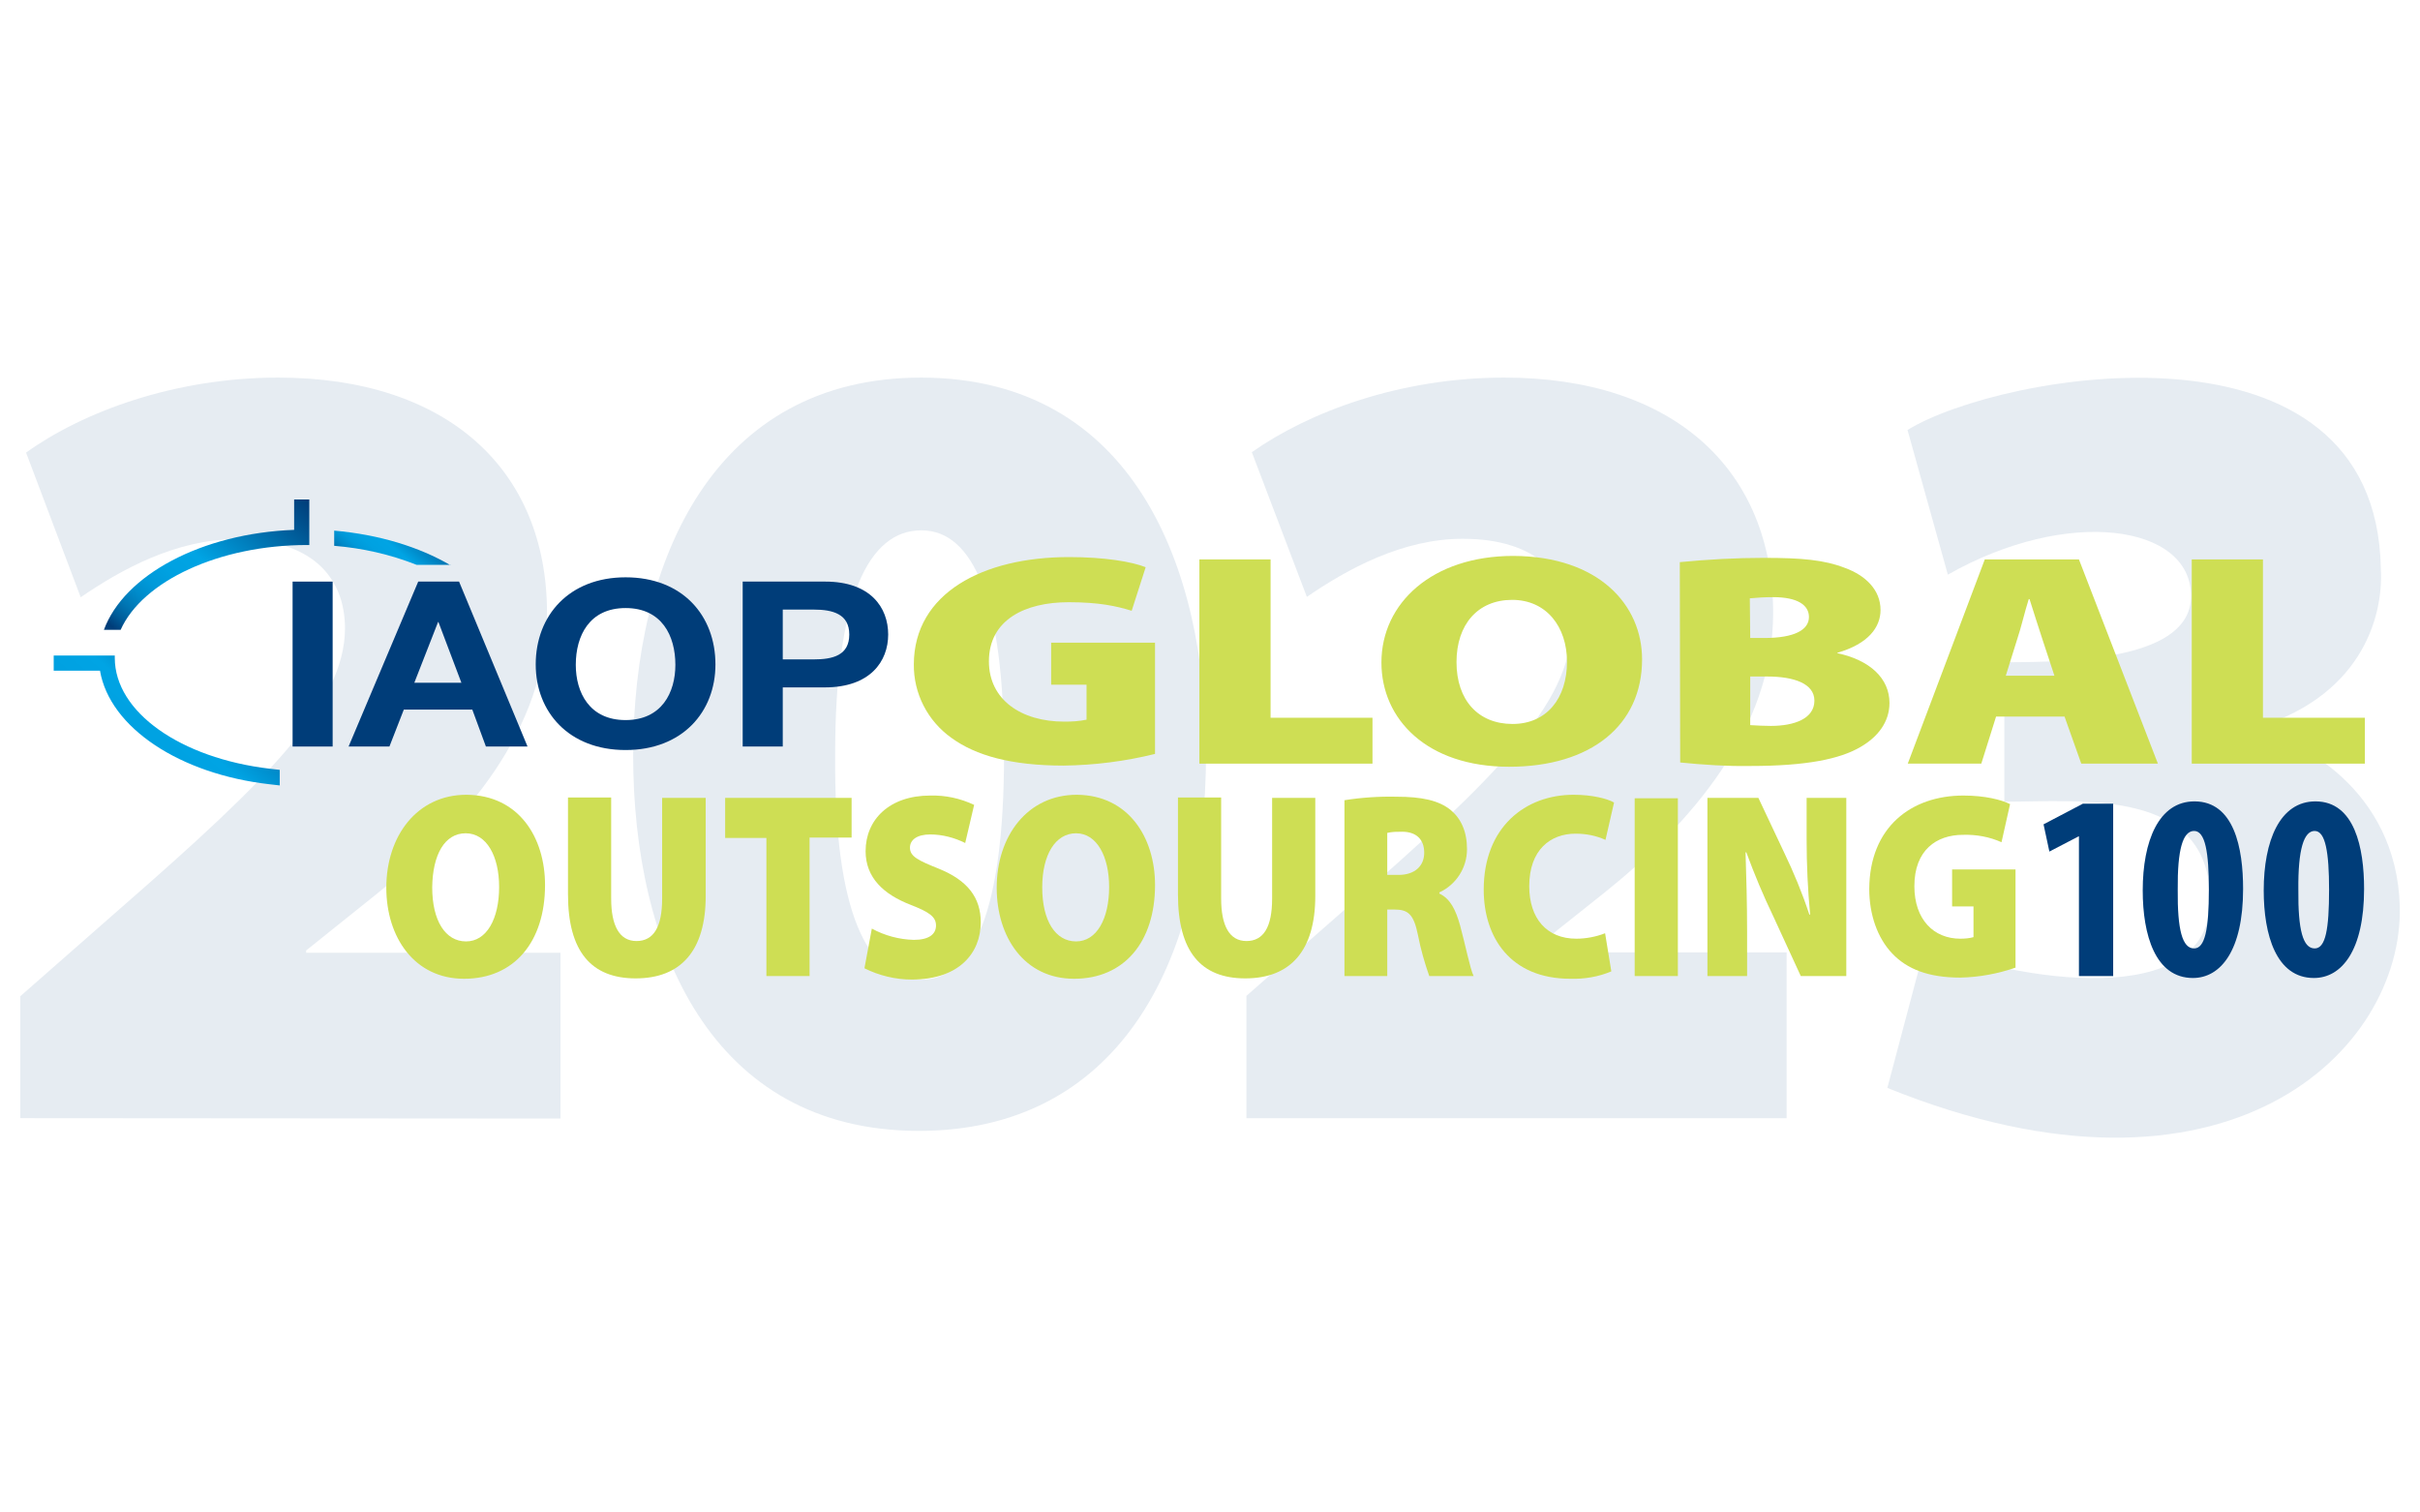 <svg width="240" height="150" viewBox="0 0 240 150" fill="none" xmlns="http://www.w3.org/2000/svg">
<rect x="0" y="0" width="240" height="150" fill="#333333" stroke="none"/>
<g clip-path="url(#clip0_3834_1697)">
<rect width="240" height="150" fill="white"/>
<path d="M2.013 110.895V98.8L12.009 90.025C26.661 77.243 34.14 69.802 34.216 62.362C34.216 57.135 30.782 53.472 23.456 53.472C17.466 53.472 12.009 56.486 8.003 59.233L2.585 44.887C8.156 40.88 17.275 37.447 27.577 37.447C44.365 37.447 54.248 46.566 54.248 60.798C54.248 72.359 46.006 81.707 37.459 88.575L30.362 94.26V94.489H55.583V110.934L2.013 110.895Z" fill="#E6ECF2"/>
<path d="M119.606 74.724C119.606 95.939 110.602 112.155 91.142 112.155C70.462 112.155 62.793 93.802 62.793 74.915C62.793 55.341 70.92 37.447 91.371 37.447C112.395 37.485 119.606 56.257 119.606 74.724ZM82.825 74.839C82.71 90.521 86.03 97.16 91.371 97.16C96.484 97.16 99.575 90.368 99.575 74.839C99.575 59.615 96.561 52.594 91.371 52.594C86.182 52.594 82.825 59.157 82.825 74.839Z" fill="#E6ECF2"/>
<path d="M123.614 110.896V98.762L133.611 89.987C148.301 77.204 155.742 69.764 155.818 62.324C155.818 57.097 152.384 53.434 145.058 53.434C139.068 53.434 133.611 56.448 129.605 59.195L124.149 44.849C129.758 40.88 138.838 37.447 149.179 37.447C165.967 37.447 175.849 46.566 175.849 60.798C175.849 72.359 167.646 81.707 159.061 88.575L151.964 94.222V94.451H177.185V110.896H123.614Z" fill="#E6ECF2"/>
<path d="M236.117 56.445C235.717 30.388 198.468 36.929 189.175 42.642L193.176 56.992C205.057 50.235 217.293 52.01 217.293 59.106C217.293 65.315 205.998 65.678 198.778 65.678V79.508C206.381 79.508 219.175 78.087 219.175 89.265C219.175 100.443 199.875 97.225 190.939 93.7L187.174 107.894C220.787 121.489 238.393 104.198 237.993 89.847C237.673 78.367 228.009 73.041 222.94 72.412C234.144 69.391 236.384 61.228 236.117 56.445Z" fill="#E6ECF2"/>
<path d="M114.547 74.77C111.577 75.503 108.529 75.889 105.481 75.927C100.273 75.927 96.762 74.924 94.37 73.188C91.978 71.491 90.589 68.752 90.628 65.858C90.666 58.837 97.456 55.248 106.021 55.248C109.571 55.248 112.271 55.712 113.621 56.252L112.233 60.573C110.728 60.11 108.992 59.724 105.983 59.724C101.662 59.724 98.074 61.46 98.074 65.588C98.074 69.369 101.237 71.568 105.558 71.568C106.291 71.568 107.024 71.529 107.757 71.375V67.903H104.247V63.736H114.547V74.77Z" fill="#CEDE54"/>
<path d="M118.947 55.48H126.007V71.182H136.115V75.734H118.947V55.48Z" fill="#CEDE54"/>
<path d="M162.85 65.395C162.85 71.915 157.796 76.043 149.655 76.043C141.515 76.043 137.001 71.336 137.001 65.704C137.001 59.801 142.055 55.133 150.08 55.133C158.567 55.171 162.85 59.994 162.85 65.395ZM144.447 65.665C144.447 69.446 146.607 71.799 150.002 71.799C153.398 71.799 155.404 69.253 155.404 65.627C155.404 62.154 153.359 59.492 149.964 59.492C146.569 59.492 144.447 61.923 144.447 65.665Z" fill="#CEDE54"/>
<path d="M166.592 55.75C169.37 55.48 172.147 55.326 174.925 55.326C178.667 55.326 180.905 55.519 182.988 56.329C184.994 57.062 186.499 58.489 186.499 60.495C186.499 62.193 185.303 63.852 182.217 64.739V64.778C185.457 65.472 187.386 67.285 187.386 69.716C187.386 71.606 186.229 73.111 184.454 74.114C182.448 75.272 179.169 75.966 173.575 75.966C171.26 76.005 168.945 75.85 166.63 75.619L166.592 55.75ZM173.575 63.273H174.964C177.973 63.273 179.4 62.463 179.4 61.19C179.4 59.994 178.243 59.222 175.851 59.222C175.079 59.222 174.308 59.261 173.536 59.338L173.575 63.273ZM173.575 71.915C174.269 71.954 174.925 71.992 175.62 71.992C177.973 71.992 179.941 71.259 179.941 69.485C179.941 67.787 177.896 67.093 175.272 67.093H173.575V71.915Z" fill="#CEDE54"/>
<path d="M197.958 71.066L196.492 75.734H189.2L196.839 55.48H206.175L214.007 75.734H206.407L204.748 71.066H197.958ZM203.745 67.015L202.549 63.389C202.163 62.231 201.662 60.611 201.276 59.415H201.199C200.813 60.611 200.427 62.309 200.041 63.428L198.922 67.015H203.745Z" fill="#CEDE54"/>
<path d="M217.364 55.48H224.424V71.182H234.532V75.734H217.364V55.48Z" fill="#CEDE54"/>
<path d="M54.052 87.771C54.052 93.443 50.966 97.069 46.028 97.069C41.089 97.069 38.312 92.941 38.312 88.041C38.312 82.91 41.359 78.821 46.259 78.821C51.467 78.859 54.052 83.065 54.052 87.771ZM42.864 88.003C42.864 91.321 44.176 93.365 46.22 93.365C48.265 93.365 49.5 91.128 49.5 87.964C49.5 84.916 48.265 82.64 46.182 82.64C44.099 82.64 42.903 84.762 42.864 88.003Z" fill="#CEDE54"/>
<path d="M60.612 79.129V89.122C60.612 91.784 61.423 93.327 63.12 93.327C64.818 93.327 65.666 91.938 65.666 89.122V79.129H69.987V88.852C69.987 94.291 67.518 97.031 63.043 97.031C58.645 97.031 56.33 94.368 56.33 88.697V79.091H60.612V79.129Z" fill="#CEDE54"/>
<path d="M76.007 83.103H71.917V79.13H84.456V83.065H80.289V96.799H76.007V83.103Z" fill="#CEDE54"/>
<path d="M86.463 92.093C87.736 92.787 89.163 93.173 90.629 93.211C92.095 93.211 92.828 92.671 92.828 91.784C92.828 90.897 92.095 90.434 90.32 89.739C87.62 88.698 85.845 87.039 85.845 84.415C85.845 81.29 88.199 78.898 92.249 78.898C93.754 78.86 95.22 79.168 96.609 79.824L95.722 83.605C94.641 83.065 93.445 82.756 92.249 82.756C90.938 82.756 90.243 83.296 90.243 84.068C90.243 84.955 91.092 85.341 93.098 86.151C95.953 87.309 97.265 89.006 97.265 91.475C97.265 94.523 95.105 97.147 90.436 97.147C88.816 97.147 87.195 96.761 85.73 96.028L86.463 92.093Z" fill="#CEDE54"/>
<path d="M114.549 87.771C114.549 93.443 111.462 97.069 106.524 97.069C101.586 97.069 98.847 92.941 98.847 88.041C98.847 82.91 101.895 78.821 106.794 78.821C111.925 78.859 114.549 83.065 114.549 87.771ZM103.361 88.003C103.361 91.321 104.672 93.365 106.717 93.365C108.762 93.365 109.996 91.128 109.996 87.964C109.996 84.916 108.762 82.64 106.717 82.64C104.672 82.64 103.361 84.762 103.361 88.003Z" fill="#CEDE54"/>
<path d="M121.106 79.129V89.122C121.106 91.784 121.916 93.327 123.613 93.327C125.311 93.327 126.16 91.938 126.16 89.122V79.129H130.442V88.852C130.442 94.291 127.973 97.031 123.498 97.031C119.099 97.031 116.823 94.368 116.823 88.697V79.091H121.106V79.129Z" fill="#CEDE54"/>
<path d="M133.335 79.361C135.032 79.091 136.769 78.975 138.505 79.014C140.935 79.014 142.71 79.361 143.906 80.364C144.909 81.213 145.488 82.486 145.488 84.222C145.488 86.074 144.407 87.733 142.748 88.504V88.62C143.829 89.122 144.369 90.241 144.793 91.745C145.295 93.558 145.796 96.105 146.144 96.799H141.745C141.282 95.487 140.897 94.137 140.627 92.748C140.202 90.626 139.624 90.202 138.273 90.202H137.579V96.799H133.335V79.361ZM137.579 86.768H138.698C140.318 86.768 141.244 85.881 141.244 84.569C141.244 83.258 140.472 82.486 139.045 82.486C138.543 82.486 138.08 82.486 137.579 82.602V86.768Z" fill="#CEDE54"/>
<path d="M159.801 96.336C158.528 96.876 157.139 97.108 155.75 97.069C149.77 97.069 147.146 92.941 147.146 88.234C147.146 82.023 151.275 78.821 156.058 78.821C157.91 78.821 159.415 79.207 160.071 79.592L159.222 83.296C158.296 82.872 157.293 82.679 156.251 82.679C153.782 82.679 151.66 84.261 151.66 87.887C151.66 91.089 153.396 93.095 156.329 93.095C157.293 93.095 158.296 92.903 159.183 92.555L159.801 96.336Z" fill="#CEDE54"/>
<path d="M166.4 79.13V96.799H162.117V79.168H166.4V79.13Z" fill="#CEDE54"/>
<path d="M169.331 96.799V79.13H174.385L176.931 84.531C177.896 86.537 178.745 88.582 179.439 90.704H179.516C179.285 88.234 179.169 85.765 179.169 83.258V79.13H183.104V96.799H178.59L175.89 90.935C174.887 88.852 173.999 86.73 173.189 84.531H173.112C173.189 86.923 173.266 89.585 173.266 92.44V96.799H169.331Z" fill="#CEDE54"/>
<path d="M199.925 95.95C198.15 96.568 196.298 96.915 194.408 96.953C191.244 96.953 189.122 96.105 187.656 94.561C186.19 93.018 185.38 90.704 185.38 88.157C185.418 82.023 189.547 78.898 194.716 78.898C196.877 78.898 198.497 79.322 199.346 79.747L198.497 83.528C197.301 82.987 195.989 82.756 194.678 82.794C192.054 82.794 189.855 84.299 189.855 87.887C189.855 91.205 191.784 93.095 194.408 93.095C194.871 93.095 195.295 93.057 195.719 92.941V89.893H193.597V86.228H199.886V95.95H199.925Z" fill="#CEDE54"/>
<path d="M206.176 82.949H206.137L203.244 84.454L202.665 81.753L206.562 79.708H209.571V96.799H206.176V82.949Z" fill="#003D79"/>
<path d="M222.456 88.157C222.456 94.292 220.218 96.992 217.479 96.992C213.737 96.992 212.502 92.71 212.502 88.312C212.502 83.412 214.084 79.477 217.633 79.477C221.568 79.477 222.456 84.106 222.456 88.157ZM215.974 88.234C215.936 92.247 216.437 94.06 217.595 94.06C218.675 94.06 219.061 92.17 219.061 88.234C219.061 84.569 218.713 82.409 217.595 82.409C216.476 82.409 215.936 84.261 215.974 88.234Z" fill="#003D79"/>
<path d="M234.455 88.157C234.455 94.292 232.217 96.992 229.478 96.992C225.736 96.992 224.501 92.71 224.501 88.312C224.501 83.412 226.083 79.477 229.632 79.477C233.529 79.477 234.455 84.106 234.455 88.157ZM227.935 88.234C227.896 92.247 228.398 94.06 229.555 94.06C230.635 94.06 230.982 92.17 230.982 88.234C230.982 84.569 230.635 82.409 229.555 82.409C228.475 82.409 227.896 84.261 227.935 88.234Z" fill="#003D79"/>
<path d="M32.99 57.679H29.017V74.037H32.99V57.679Z" fill="#003D79"/>
<path d="M41.476 57.679L34.57 74.037H38.621L40.049 70.372H46.839L48.189 74.037H52.317L45.527 57.679H41.476ZM41.09 67.71L43.444 61.691H43.482L45.758 67.71H41.09Z" fill="#003D79"/>
<path d="M62.041 74.384C67.674 74.384 70.953 70.603 70.953 65.897C70.953 61.035 67.674 57.255 62.041 57.255C56.447 57.255 53.129 61.035 53.129 65.897C53.129 70.603 56.408 74.384 62.041 74.384ZM62.041 60.303C65.629 60.303 66.979 63.042 66.979 65.935C66.979 68.674 65.629 71.413 62.041 71.413C58.453 71.413 57.103 68.674 57.103 65.935C57.103 63.042 58.453 60.303 62.041 60.303Z" fill="#003D79"/>
<path d="M81.834 57.679H73.655V74.037H77.629V68.172H81.796C86.309 68.172 88.084 65.588 88.084 62.926C88.084 60.264 86.348 57.679 81.834 57.679ZM80.715 65.395H77.629V60.456H80.715C82.567 60.456 84.226 60.881 84.226 62.926C84.226 65.009 82.567 65.395 80.715 65.395Z" fill="#003D79"/>
<path d="M26.738 77.779C27.085 77.817 27.394 77.856 27.741 77.894V76.351C27.394 76.313 27.047 76.274 26.738 76.236C17.942 75.194 11.383 70.641 11.383 65.24V65.009H5.326V66.513H9.917C10.882 72.185 17.865 76.776 26.738 77.779Z" fill="url(#paint0_linear_3834_1697)"/>
<path d="M44.678 56.059C41.592 54.246 37.579 53.011 33.143 52.625V52.818V54.13C35.959 54.361 38.698 54.979 41.322 56.02H44.678V56.059Z" fill="url(#paint1_linear_3834_1697)"/>
<path d="M10.305 62.463H11.964C14.124 57.64 21.724 54.052 30.444 54.052H30.675V49.539H29.17V52.548C19.988 52.895 12.311 57.023 10.305 62.463Z" fill="url(#paint2_linear_3834_1697)"/>
</g>
<defs>
<linearGradient id="paint0_linear_3834_1697" x1="8.752" y1="80.764" x2="24.341" y2="62.187" gradientUnits="userSpaceOnUse">
<stop stop-color="#00407C"/>
<stop offset="0.04" stop-color="#003D79"/>
<stop offset="0.09" stop-color="#005C99"/>
<stop offset="0.15" stop-color="#0076B4"/>
<stop offset="0.22" stop-color="#008BCA"/>
<stop offset="0.29" stop-color="#0099D9"/>
<stop offset="0.38" stop-color="#00A1E1"/>
<stop offset="0.51" stop-color="#00A4E4"/>
<stop offset="1" stop-color="#003D79"/>
</linearGradient>
<linearGradient id="paint1_linear_3834_1697" x1="35.703" y1="58.187" x2="42.15" y2="50.502" gradientUnits="userSpaceOnUse">
<stop stop-color="#00407C"/>
<stop offset="0.04" stop-color="#003D79"/>
<stop offset="0.09" stop-color="#005C99"/>
<stop offset="0.15" stop-color="#0076B4"/>
<stop offset="0.22" stop-color="#008BCA"/>
<stop offset="0.29" stop-color="#0099D9"/>
<stop offset="0.38" stop-color="#00A1E1"/>
<stop offset="0.51" stop-color="#00A4E4"/>
<stop offset="1" stop-color="#003D79"/>
</linearGradient>
<linearGradient id="paint2_linear_3834_1697" x1="13.908" y1="65.667" x2="28.693" y2="48.046" gradientUnits="userSpaceOnUse">
<stop stop-color="#00407C"/>
<stop offset="0.04" stop-color="#003D79"/>
<stop offset="0.09" stop-color="#005C99"/>
<stop offset="0.15" stop-color="#0076B4"/>
<stop offset="0.22" stop-color="#008BCA"/>
<stop offset="0.29" stop-color="#0099D9"/>
<stop offset="0.38" stop-color="#00A1E1"/>
<stop offset="0.51" stop-color="#00A4E4"/>
<stop offset="1" stop-color="#003D79"/>
</linearGradient>
<clipPath id="clip0_3834_1697">
<rect width="240" height="150" fill="white"/>
</clipPath>
</defs>
</svg>
